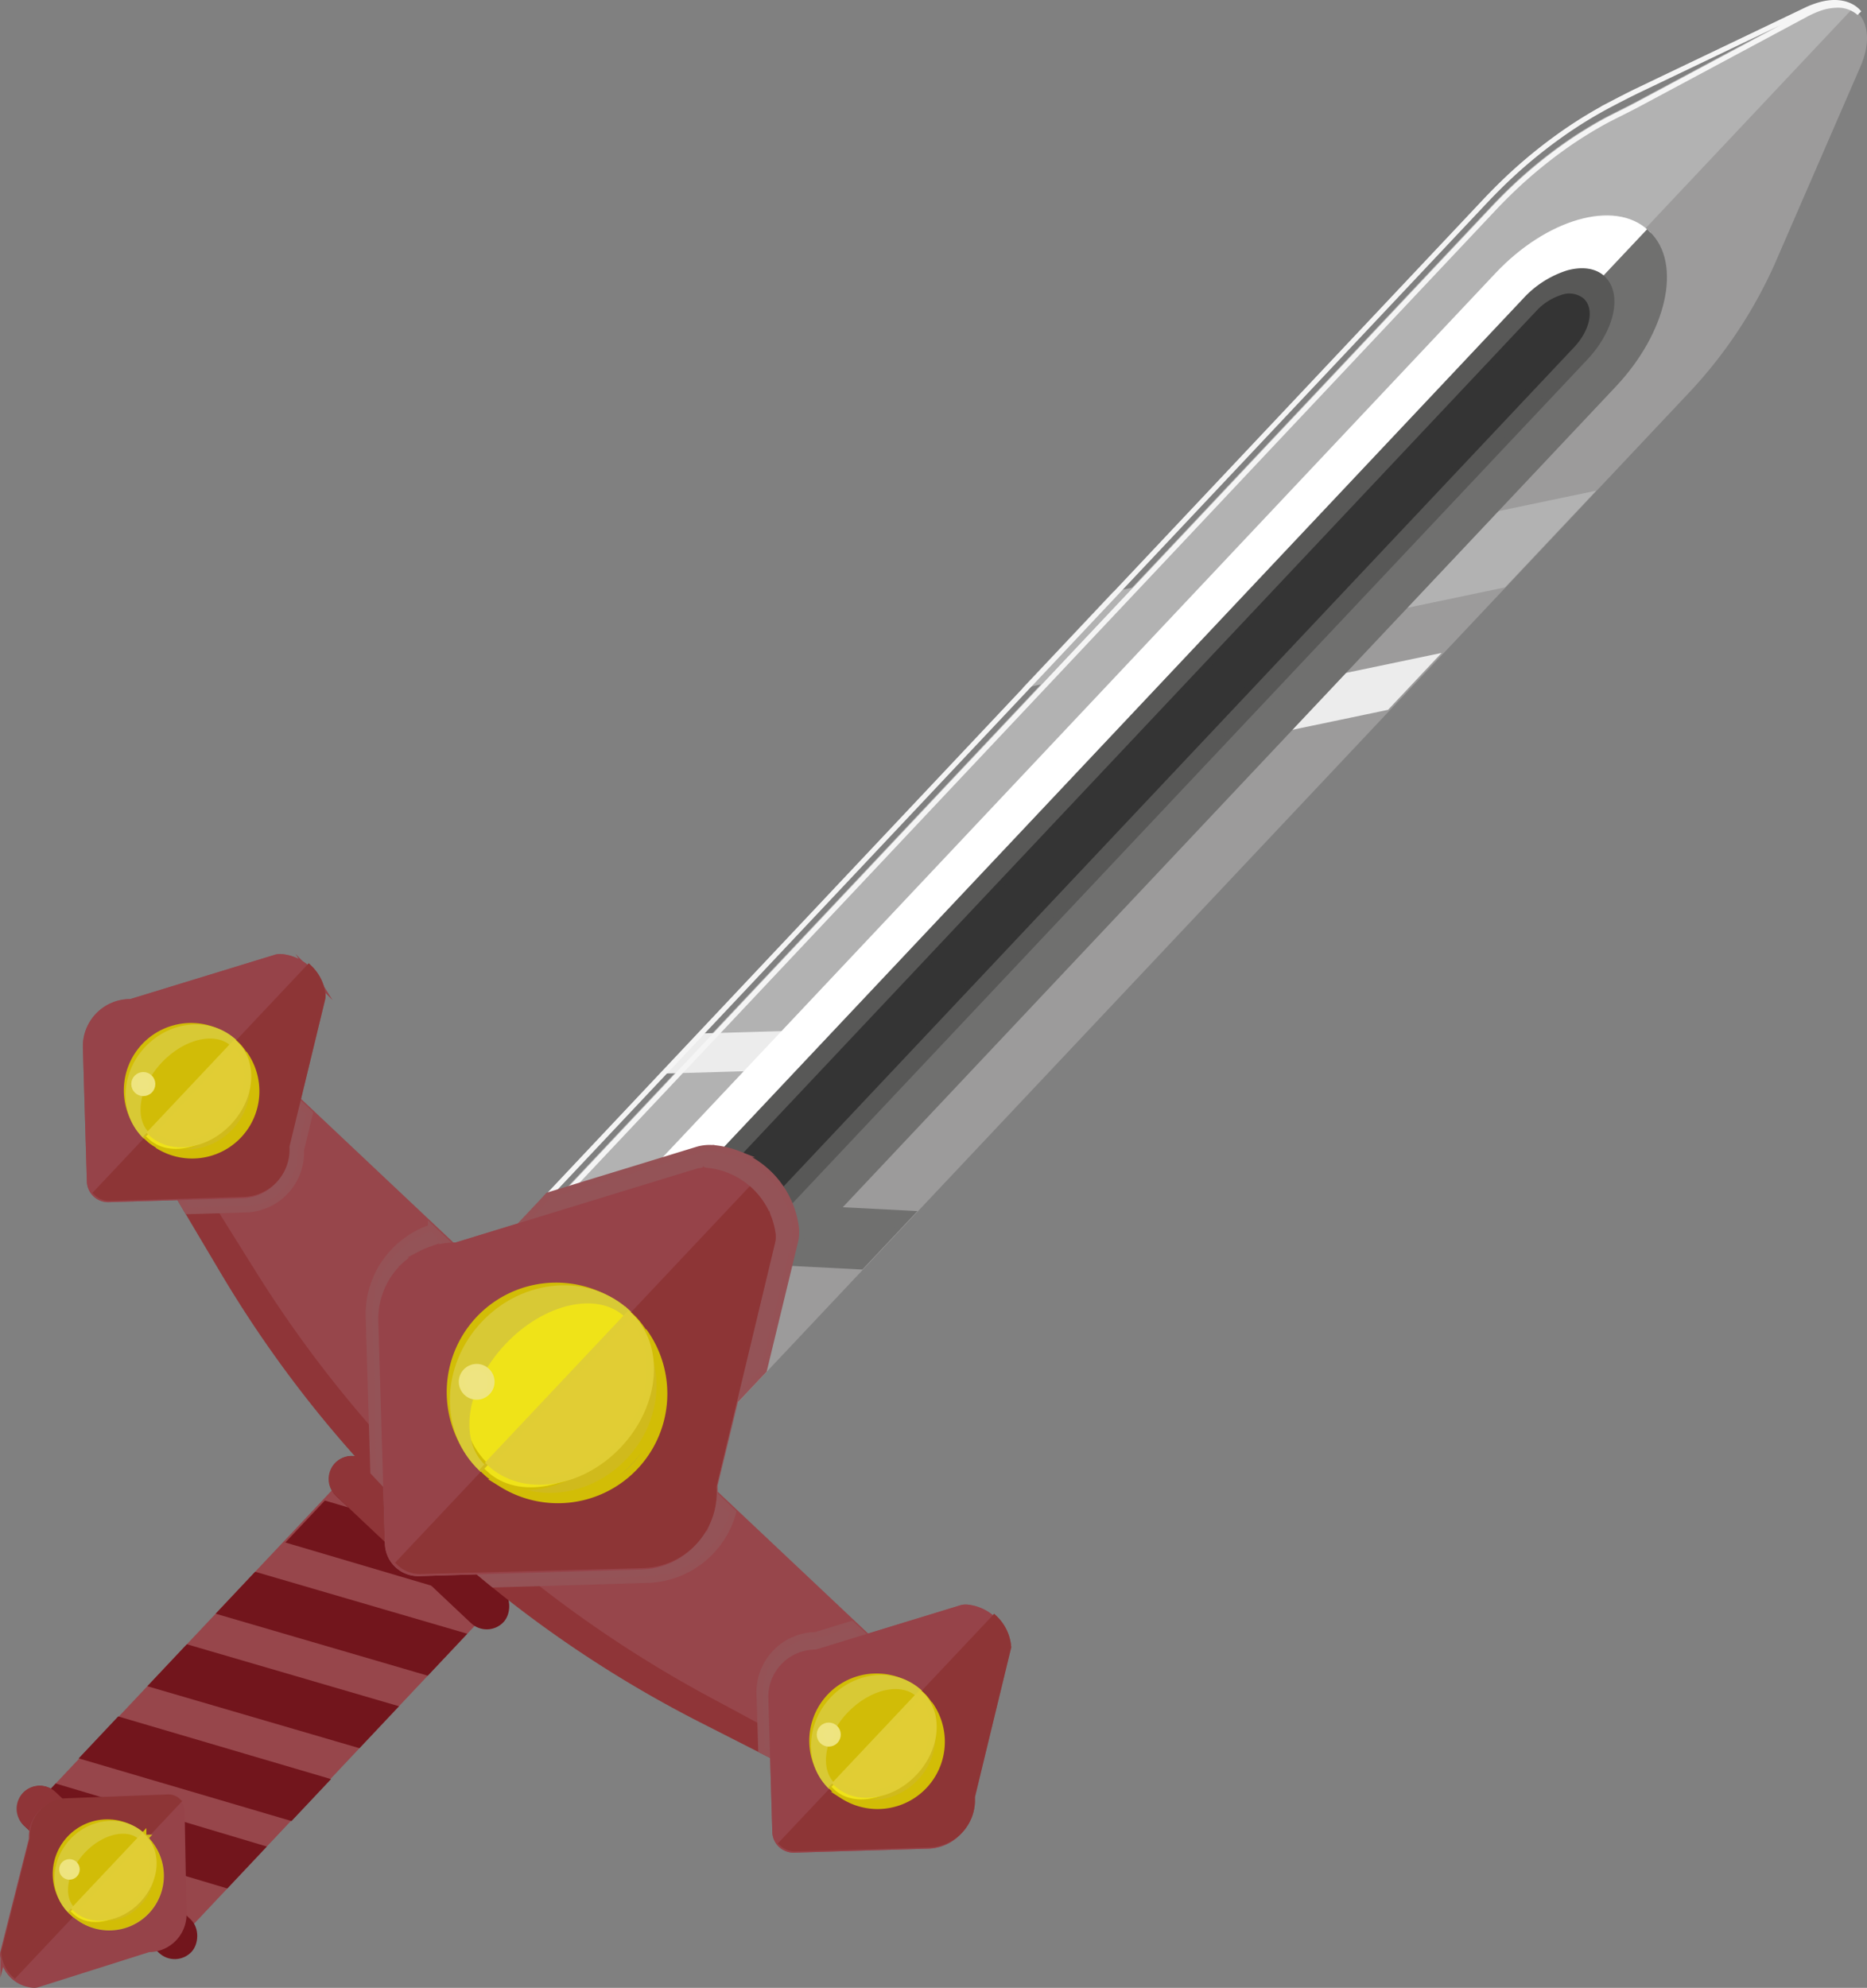 <svg id="Layer_1" data-name="Layer 1" xmlns="http://www.w3.org/2000/svg" viewBox="0 0 360.317 383.492"><rect x="0" y="0" width="360.317" height="383.492" fill="#808080" stroke="none"/><title>redsword</title><rect x="10.768" y="310.967" width="79.918" height="36.76" transform="translate(-223.751 140.392) rotate(-46.7)" fill="#97464b" stroke="#97464b" stroke-miterlimit="10" stroke-width="1.233"/><polygon points="62.886 290.18 56.207 297.267 56.781 297.437 83.515 305.338 69.508 292.138 63.459 290.349 62.886 290.18" fill="#72151c" stroke="#72151c" stroke-miterlimit="10" stroke-width="1.233"/><polygon points="16.323 338.914 56.072 350.616 62.75 343.53 23.001 331.828 16.323 338.914" fill="#72151c" stroke="#72151c" stroke-miterlimit="10" stroke-width="1.233"/><polygon points="29.576 324.992 69.183 336.562 75.861 329.475 36.253 317.906 29.576 324.992" fill="#72151c" stroke="#72151c" stroke-miterlimit="10" stroke-width="1.233"/><polygon points="42.758 311.004 82.365 322.573 89.043 315.487 49.435 303.918 42.758 311.004" fill="#72151c" stroke="#72151c" stroke-miterlimit="10" stroke-width="1.233"/><polygon points="10.939 344.769 9.946 345.822 21.952 357.136 43.112 363.45 43.682 363.622 50.361 356.535 49.791 356.363 10.939 344.769" fill="#72151c" stroke="#72151c" stroke-miterlimit="10" stroke-width="1.233"/><rect x="59.218" y="293.797" width="43.418" height="7.657" rx="3.828" transform="translate(-64.295 569.73) rotate(-136.7)" fill="#72151c" stroke="#72151c" stroke-miterlimit="10" stroke-width="1.233"/><path d="M70.493,282.533l13.013,12.263-5.251,5.572-13.013-12.263a3.828,3.828,0,0,1,5.251-5.572Z" fill="#8f3538" stroke="#8f3538" stroke-miterlimit="10" stroke-width="1.233"/><path d="M44.148,200.049l-17.1,18.146L28.165,220.074l6.287,10.591.14.233,1.613,2.724,6.914,11.642a226.842,226.842,0,0,0,28.96,38.695c.822.888,1.656,1.77,2.493,2.643q4.172,4.344,8.571,8.46,4.201,3.941,8.609,7.663c.149.128.297.256.449.381q1.523,1.282,3.063,2.533A227.15,227.15,0,0,0,135.394,331.718l11.547,5.874,2.292,1.165,11.202,5.699a.006.006,0,0,0,.006.006l.009.003.391.201.097.05.216.108.028.015.094.047.46.236,17.1-18.146Z" fill="#8f3538" stroke="#8f3538" stroke-miterlimit="10" stroke-width="1.233"/><path d="M49.048,204.31l-14.776,15.679,1.089,1.74,6.131,9.81.136.216,1.574,2.523,6.742,10.784a232.724,232.724,0,0,0,27.833,36.083c.781.835,1.574,1.664,2.368,2.485q3.96,4.088,8.116,7.98,3.97,3.726,8.119,7.262c.14.122.28.243.423.362q1.433,1.219,2.881,2.41A232.906,232.906,0,0,0,137.14,326.797l10.711,5.767,2.126,1.144,10.392,5.595a.006.006,0,0,0,.006.006l.009.003.363.197.09.049.2.106.026.014.087.046.427.232,14.775-15.679Z" fill="#97464b" stroke="#97464b" stroke-miterlimit="10" stroke-width="1.233"/><path d="M16.614,202.103l.766,25.818a3.489,3.489,0,0,0,3.588,3.381l13.624-.404,1.613,2.724,11.221-.333a10.96,10.96,0,0,0,10.634-11.284l-.004-.142,1.72-7.088-2.43-2.29.341-1.398,2-8.256.701-2.885,1.742-7.187a2.749,2.749,0,0,0,.061-1.063l-.001-.018a8.364,8.364,0,0,0-.686-2.329,8.491,8.491,0,0,0-1.519-2.258c-.045-.048-.089-.096-.14-.144-.073-.081-.156-.159-.238-.237l-.233.247c-.082-.078-.165-.155-.247-.227-.054-.045-.104-.086-.155-.128a8.492,8.492,0,0,0-2.345-1.383,8.364,8.364,0,0,0-2.366-.547.023.023,0,0,1-.015-.003,2.824,2.824,0,0,0-1.06.127l-7.071,2.165-2.839.871-8.123,2.486-2.145.656-.385.122-7.346,2.247-.422.016A8.503,8.503,0,0,0,16.614,202.103Z" fill="#945357" stroke="#955256" stroke-miterlimit="10" stroke-width="1.233"/><path d="M149.6,318.925a10.876,10.876,0,0,0-2.98,7.841l.321,10.826,2.292,1.165.435,14.659a3.478,3.478,0,0,0,3.588,3.381l25.818-.766a8.435,8.435,0,0,0,5.928-2.661c.039-.041.081-.086.116-.13a8.46,8.46,0,0,0,2.428-6.193l-.009-.422,1.807-7.467.096-.394.527-2.18,2.003-8.253.701-2.886,1.742-7.187a2.893,2.893,0,0,0,.064-1.066l-.004-.015a8.44,8.44,0,0,0-.686-2.329,8.621,8.621,0,0,0-1.516-2.262c-.045-.048-.092-.093-.14-.144-.076-.078-.156-.159-.238-.237l-.233.247-.003-.003c-.079-.075-.165-.149-.25-.224-.048-.045-.098-.087-.149-.128a8.498,8.498,0,0,0-2.348-1.38,8.349,8.349,0,0,0-2.363-.55c-.009-.003-.012 0-.018.001a2.804,2.804,0,0,0-1.057.124l-7.074,2.168-2.839.864-8.122,2.492-.33.102-2.738-2.58-6.973,2.137-.142.004A10.886,10.886,0,0,0,149.6,318.925Z" fill="#945357" stroke="#955256" stroke-miterlimit="10" stroke-width="1.233"/><path d="M82.284,258.613l3.941,4.119,2.675,2.824,1.902,2.005,3.086,3.272,1.476,1.573,3.922,4.222-.081.086-4.442-3.67-1.658-1.38-2.786-2.332,8.632,8.134L357.878,2.701a.162.162,0,0,0-.036-.044l-.079-.075A5.666,5.666,0,0,0,354.313 1a10.835,10.835,0,0,0-3.431.71,19.531,19.531,0,0,0-2.407,1.099l-2.495,1.339-4.986,2.672L321.054,17.504l-4.984,2.664c-1.656.886-3.342,1.704-4.971,2.535-1.611.807-3.214,1.733-4.811,2.716q-2.392,1.461-4.739,3.148a89.706,89.706,0,0,0-9.055,7.442c-1.443,1.36-2.842,2.762-4.218,4.215L98.247,241.877c-2.822,2.982-5.619,5.988-8.426,8.986q-2.122,2.232-4.287,4.423Z" fill="#b2b2b2" stroke="#b2b2b2" stroke-miterlimit="10" stroke-width="1.284"/><path d="M357.637,2.474,98.711,277.238l19.336,18.221L325.083,75.758a88.797,88.797,0,0,0,16.826-25.063l16.53-38.052c1.956-4.497,1.466-8.083-.598-9.987l-.079-.075A1.247,1.247,0,0,0,357.637,2.474Z" fill="#9c9b9b" stroke="#9c9b9b" stroke-miterlimit="10" stroke-width="1.284"/><polygon points="90.092 269.573 98.483 277.48 98.776 277.169 94.439 273.388 92.818 271.968 90.092 269.573" fill="#fff" stroke="#fff" stroke-miterlimit="10" stroke-width="1.266"/><polygon points="215.15 114.645 198.905 131.884 202.631 131.108 218.779 127.732 231.181 125.142 237.15 123.892 244.704 122.315 245.273 122.194 252.274 120.733 258.244 119.483 271.206 116.774 290.166 112.811 306.411 95.573 287.451 99.535 274.489 102.244 268.524 103.489 261.518 104.955 260.954 105.071 253.395 106.653 247.431 107.898 235.029 110.488 218.881 113.864 215.15 114.645" fill="#b2b2b2" stroke="#b2b2b2" stroke-miterlimit="10" stroke-width="1.112"/><path d="M105.921,230.524c-.039.041-.075.079-.11.124-.212.231-.427.466-.639.704-.448.494-.889.995-1.331,1.495l-2.423,2.73-.627.709.101.089.567.504.817.722,4.123,3.658,2.137.109,3.008.157,9.497.492,4.571.234,5.785.3.435.021.735.04,4.626.239,4.568.238,6.282.325.29.016,3.354.172.72.037.954.049,12.845.664,9.629-10.218-14.518-.75-8.215-.422-.485-.026-1.226-.065-3.604-.186-.652-.033-.315-.015-4.626-.239-.735-.04-.435-.021-5.785-.3-4.571-.234-9.497-.492-3.203-.167-9.135-.469-.028-.002-2.638-.138-.003.003-.216-.012Z" fill="#70706f" stroke="#70706f" stroke-miterlimit="10" stroke-width="1.112"/><path d="M205.91,145.482c-.716,2.399.544,3.961,2.811,3.488l.008-.002,5.965-1.245,7.559-1.583.564-.116,7.006-1.466,5.965-1.245,12.962-2.709,18.96-3.963,9.563-10.148-18.96,3.963-12.962,2.709-5.965,1.245-7.006,1.466-.564.116-7.559,1.583-5.965,1.245-6.981,1.459A8.057,8.057,0,0,0,205.91,145.482Z" fill="#ececec" stroke="#ececec" stroke-miterlimit="10" stroke-width="0.655"/><path d="M135.638,199.691l-6.661,7.069,3.08-.091,13.329-.384,10.243-.299,4.925-.141,6.237-.18.47-.015,5.78-.166,4.928-.145,2.364-.068a4.162,4.162,0,0,0,3.842-3.549,3.028,3.028,0,0,0-.603-2.329,2.926,2.926,0,0,0-.249-.27,2.882,2.882,0,0,0-2.086-.755l-1.532.043-5.784.17-.466.012-6.24.183-4.925.141-10.243.299-13.329.384Z" fill="#ececec" stroke="#ececec" stroke-miterlimit="10" stroke-width="0.655"/><path d="M289.094,53.117,88.9,265.556l1.902,2.005,3.086,3.272,1.476,1.573,3.922,4.222L317.663,44.893C311.584,39.165,298.763,42.856,289.094,53.117Z" fill="#fff" stroke="#fff" stroke-miterlimit="10" stroke-width="1.266"/><path d="M317.904,45.121,98.951,277.467l11.031,10.395L311.394,74.129C321.063,63.869,323.986,50.853,317.904,45.121Z" fill="#70706f" stroke="#70706f" stroke-miterlimit="10" stroke-width="1.266"/><path d="M99.286,276.627l-.081.086-4.442-3.67-1.658-1.38-.146.155L104.469,282.664,305.879,68.934c4.925-5.227,6.497-11.794,3.623-14.897a1.648,1.648,0,0,0-.226-.243c-1.593-1.501-4.059-1.762-6.75-.992a18.874,18.874,0,0,0-8.156,5.286l-200.481,212.744,1.476,1.573Z" fill="#585857" stroke="#585857" stroke-miterlimit="10" stroke-width="1.266"/><path d="M105.966,275.989,303.341,66.541c2.752-2.92,3.641-6.573,2.024-8.317l-.084-.091-.023-.032-.022-.021a3.82,3.82,0,0,0-3.78-.555,10.554,10.554,0,0,0-4.549,2.952L99.532,269.926Z" fill="#343434" stroke="#343434" stroke-miterlimit="10" stroke-width="1.266"/><path d="M88.194,249.329c-.207.22-.409.434-.613.656-1.192,1.284-2.375,2.584-3.551,3.883l-4.145,4.557-1.073,1.183.681.581,5.035,4.28.032.03,2.593,2.181.794.657,1.71,1.44.557.464.107.09.414.349,2.372,1.983,1.658,1.38,4.442,3.67.081-.086-3.922-4.222-1.476-1.573L91.749,268.564l-.296-.309-.651-.695-.032-.03-.77-.817-1.101-1.158-.174-.184-.802-.846-.606-.641-1.094-1.152-3.941-4.119,3.25-3.328q2.16-2.196,4.287-4.423c.522-.56,1.041-1.112,1.563-1.671.698-.747,1.402-1.5,2.1-2.247q2.375-2.539,4.763-5.067L288.276,40.224c1.376-1.454,2.775-2.855,4.218-4.215a89.706,89.706,0,0,1,9.055-7.442q2.345-1.688,4.739-3.148c1.597-.983,3.2-1.908,4.811-2.716,1.628-.832,3.315-1.649,4.971-2.535l4.984-2.664L340.993,6.82l4.986-2.672,2.495-1.339a19.531,19.531,0,0,1,2.407-1.099,10.835,10.835,0,0,1,3.431-.71,6.197,6.197,0,0,1,4.511,1.511C357.28.622,354.397-.043,351.016.977a16.622,16.622,0,0,0-2.557.998l-2.498,1.195L340.973,5.557,321.014,15.1l-4.987,2.388c-1.673.809-3.308,1.655-5.007,2.542a84.849,84.849,0,0,0-10.182,6.279,95.235,95.235,0,0,0-9.658,7.935c-1.535,1.445-3.038,2.951-4.49,4.485L96.661,240.382C93.854,243.379,91.016,246.347,88.194,249.329Z" fill="none" stroke="#f5f5f5" stroke-miterlimit="10"/><path d="M75.98,241.486a17.497,17.497,0,0,0-4.791,12.597l.89,29.876c.822.888,1.656,1.77,2.493,2.643l.333,11.215a5.799,5.799,0,0,0,5.97,5.626l11.326-.336q1.523,1.282,3.063,2.533l29.706-.882a17.645,17.645,0,0,0,16.488-13.009l-3.569-3.363c.026-.383.03-.769.018-1.163l-.021-.702,3.011-12.418.159-.652.786-3.243,5.554-5.894,3.761-15.514,1.25-5.159.074-.301.19-.78.698-2.882a8.11,8.11,0,0,0,.174-3.076,17.626,17.626,0,0,0-.588-2.656c-.102-.336-.214-.675-.338-1.008-.117-.32-.25-.637-.389-.954a17.669,17.669,0,0,0-1.03-1.977c-.072-.127-.146-.252-.227-.369-.175-.279-.359-.554-.552-.819a17.258,17.258,0,0,0-2.238-2.564c-.174-.164-.349-.323-.526-.472l-.009-.009c-.073-.063-.155-.134-.241-.209-.025-.018-.051-.042-.076-.059a17.257,17.257,0,0,0-3.712-2.36c-.369-.18-.747-.339-1.131-.491a16.495,16.495,0,0,0-2.483-.759,16.745,16.745,0,0,0-2.076-.345l-.019-.006-.043-.005-.174-.044-.333.01a8.216,8.216,0,0,0-2.879.36l-6.197,1.898-5.568,1.707-4.718,1.441-7.942,2.434-3.887,1.188-.003.003-.318.096-.037.013c-.212.231-.427.466-.639.704l-4.921,5.222-12.217,3.742-.702.021c-.136.004-.274.011-.409.021l-3.721-3.507A17.563,17.563,0,0,0,75.98,241.486Z" fill="#945357" stroke="#955256" stroke-miterlimit="10" stroke-width="1.233"/><polygon points="98.824 277.118 98.776 277.169 99.026 277.387 99.447 277.754 99.056 277.355 98.824 277.118" fill="#f5f5f5" stroke="#f5f5f5" stroke-miterlimit="10"/><path d="M73.63,254.874l1.274,42.942a5.799,5.799,0,0,0,5.97,5.626l42.942-1.274a14.034,14.034,0,0,0,9.86-4.431c.066-.07.132-.14.191-.215l.039-.041c.131-.146.257-.291.382-.443l.003-.003a.042.042,0,0,0,.024-.032l.003-.003.303-.379c.101-.126.196-.252.288-.388.092-.129.183-.264.272-.397s.174-.267.259-.402a.678.678,0,0,0,.07-.119,4.024,4.024,0,0,0,.209-.348.724.724,0,0,0,.044-.085c.088-.151.17-.301.245-.457q.044-.085.079-.16c.082-.163.16-.322.229-.485.069-.156.136-.309.193-.465.066-.153.124-.303.175-.458.043-.109.08-.218.117-.327.031-.084.057-.168.082-.252.045-.149.09-.299.132-.451a2.285,2.285,0,0,0,.075-.295,3.05,3.05,0,0,0,.082-.342,1.764,1.764,0,0,0,.062-.295c.03-.127.06-.261.078-.394a2.125,2.125,0,0,0,.039-.245c.022-.105.04-.22.052-.335a.19.19,0,0,0,.004-.062q.023-.158.037-.325c.037-.3.059-.609.068-.918.007-.191.013-.383.011-.577.002-.136.001-.274-.003-.41l-.021-.702,3.954-16.303,5.272-21.751,1.321-5.457.89-3.665a4.703,4.703,0,0,0,.108-1.773,14.089,14.089,0,0,0-1.906-5.324,2.159,2.159,0,0,0-.13-.212,13.907,13.907,0,0,0-2.259-2.751l-.003-.003c-.136-.129-.276-.254-.415-.373-.085-.075-.168-.146-.253-.214a14.15,14.15,0,0,0-3.901-2.299,13.996,13.996,0,0,0-3.934-.91c-.009-.003-.019.001-.028-.002a4.742,4.742,0,0,0-1.761.21L122.69,229.699l-4.721,1.445-13.507,4.138-3.569,1.093-.642.198-12.217,3.742-.702.021c-.136.004-.274.011-.409.021a.844.844,0,0,0-.126.007c-.129.01-.261.023-.397.033a.566.566,0,0,0-.105.009.925.925,0,0,0-.135.016,7.321,7.321,0,0,0-.746.105c-.166.023-.331.059-.494.092a.597.597,0,0,0-.11.022c-.205.04-.404.086-.6.141-.205.052-.41.111-.612.172-.046.011-.092.027-.134.041-.159.048-.315.099-.467.159a.289.289,0,0,0-.085.033c-.171.061-.339.124-.506.194a2.648,2.648,0,0,0-.283.122c-.146.06-.289.123-.426.192-.192.089-.377.184-.565.282a.879.879,0,0,0-.091.052c-.158.085-.31.17-.461.26a.216.216,0,0,0-.052.029c-.136.081-.276.165-.409.256a.509.509,0,0,0-.076.048c-.106.068-.212.136-.314.213-.163.11-.326.226-.483.347-.081.061-.166.125-.247.186l-.081.067c-.157.128-.313.256-.463.39A14.101,14.101,0,0,0,73.63,254.874Z" fill="#964349" stroke="#964349" stroke-miterlimit="10" stroke-width="1.233"/><path d="M121.342,253.705l.001.001L93.335,283.427l-.001-0a20.419,20.419,0,1,1,28.008-29.721Z" fill="#d1bc07" stroke="#d2bd06" stroke-miterlimit="10" stroke-width="1.411"/><path d="M121.791,254.128l-.001-0-28.008,29.721.001.001a20.419,20.419,0,1,0,28.008-29.721Z" fill="#d0ba1c" stroke="#d0ba1c" stroke-miterlimit="10" stroke-width="1.411"/><ellipse cx="108.1" cy="267.922" rx="19.428" ry="16.914" transform="translate(-161.023 162.848) rotate(-46.7)" fill="#efe318" stroke="#efe318" stroke-miterlimit="10" stroke-width="1.319"/><path d="M117.237,277.894c7.734-8.207,9.466-19.137,3.867-24.413,7.495,7.063,7.301,19.442-.433,27.649s-20.08,9.135-27.575,2.072C98.695,288.478,109.503,286.101,117.237,277.894Z" fill="#d8c935" stroke="#d8c935" stroke-miterlimit="10" stroke-width="1.553"/><path d="M121.104,253.481c-5.598-5.276-16.406-2.899-24.14,5.308s-9.466,19.137-3.867,24.413c-7.495-7.063-7.301-19.442.433-27.649S113.609,246.418,121.104,253.481Z" fill="#d8c935" stroke="#d8c935" stroke-miterlimit="10" stroke-width="1.553"/><circle cx="91.995" cy="266.577" r="2.838" fill="#eee481" stroke="#eee47f" stroke-miterlimit="10" stroke-width="1.23"/><path d="M144.747,229.689,77.112,301.461a5.777,5.777,0,0,0,4.144,1.583l10.459-.281,32.365-.868a13.906,13.906,0,0,0,9.624-4.2l.027-.028a13.901,13.901,0,0,0,3.958-9.069c.024-.382.027-.766.015-1.16l-.023-.7,2.968-12.372.157-.65.774-3.231.092-.384,3.282-13.678,1.145-4.781.68-2.832L147.98,243.807l.978-4.076a4.721,4.721,0,0,0,.099-1.764c-.003-.009-.001-.018-.004-.028a13.8,13.8,0,0,0-.471-2.087,14.141,14.141,0,0,0-.679-1.777c-.152-.334-.32-.659-.499-.983-.124-.218-.257-.439-.396-.653a13.864,13.864,0,0,0-1.634-2.118c-.073-.081-.15-.159-.229-.24C145.017,229.949,144.883,229.817,144.747,229.689Z" fill="#8d3536" stroke="#8d3536" stroke-miterlimit="10" stroke-width="1.233"/><path d="M121.474,253.829l-.001-0-28.008,29.721 0.0 0c7.736,7.29,20.276,6.546,28.011-1.661S129.209,261.119,121.474,253.829Z" fill="#d0ba1c" stroke="#d0ba1c" stroke-miterlimit="10" stroke-width="1.411"/><path d="M118.042,278.653c7.498-7.956,9.354-18.471,4.36-23.913-.161-.168-.33-.331-.498-.494l-27.997,29.709c.173.158.346.317.523.468C100.159,289.085,110.545,286.609,118.042,278.653Z" fill="#a9984d" stroke="#d2bd06" stroke-miterlimit="10" stroke-width="1.411"/><path d="M124.171,256.856c5.086,7.222,4.156,17.763-2.695,25.033s-17.318,8.823-24.829,4.175a20.417,20.417,0,0,0,27.524-29.208Z" fill="#a9984d" stroke="#d2bd06" stroke-miterlimit="10" stroke-width="1.411"/><path d="M121.057,255.041,94.408,283.319c5.627,5.303,16.154,3.271,23.513-4.538S126.684,260.343,121.057,255.041Z" fill="#efe318" stroke="#efe318" stroke-miterlimit="10" stroke-width="1.319"/><path d="M121.333,253.708,94.523,282.157c6.321,5.956,17.446,4.416,24.849-3.44S127.653,259.664,121.333,253.708Z" fill="#e1cd34" stroke="#e0cd34" stroke-miterlimit="10" stroke-width="1.319"/><path d="M148.898,327.595l.334,11.162.435,14.659a3.478,3.478,0,0,0,3.588,3.381l25.818-.766a8.435,8.435,0,0,0,5.928-2.661c.039-.041.081-.086.116-.13a8.435,8.435,0,0,0,2.195-5.952l-.012-.419,2.38-9.803,3.167-13.079.794-3.283.536-2.202a2.768,2.768,0,0,0,.064-1.066,7.808,7.808,0,0,0-.281-1.271,8.22,8.22,0,0,0-.865-1.929.882.882,0,0,0-.078-.127,8.244,8.244,0,0,0-1.357-1.656l-.003-.003c-.079-.075-.165-.149-.25-.224-.048-.045-.098-.087-.149-.128a8.498,8.498,0,0,0-2.348-1.38,8.349,8.349,0,0,0-2.363-.55c-.009-.003-.012 0-.018.001a2.804,2.804,0,0,0-1.057.124l-7.074,2.168-2.839.864-8.122,2.492-.33.102-1.815.553-.385.116-7.346,2.253-.422.009A8.503,8.503,0,0,0,148.898,327.595Z" fill="#964349" stroke="#964349" stroke-miterlimit="10" stroke-width="1.233"/><path d="M177.587,326.893l0.0 0-16.84,17.87-0-0a12.277,12.277,0,0,1,16.84-17.87Z" fill="#d1bc07" stroke="#d2bd06" stroke-miterlimit="10" stroke-width="1.411"/><path d="M177.857,327.148l-0-0-16.84,17.87 0.0 0a12.277,12.277,0,1,0,16.84-17.87Z" fill="#d0ba1c" stroke="#d0ba1c" stroke-miterlimit="10" stroke-width="1.411"/><path d="M175.119,341.437c4.65-4.935,5.691-11.507,2.325-14.679,4.506,4.247,4.39,11.69-.26,16.625s-12.073,5.493-16.58,1.246C163.97,347.801,170.469,346.372,175.119,341.437Z" fill="#d8c935" stroke="#d8c935" stroke-miterlimit="10" stroke-width="1.553"/><path d="M177.444,326.759c-3.366-3.172-9.865-1.743-14.515,3.192s-5.691,11.507-2.325,14.679c-4.506-4.247-4.39-11.69.26-16.625S172.938,322.512,177.444,326.759Z" fill="#d8c935" stroke="#d8c935" stroke-miterlimit="10" stroke-width="1.553"/><circle cx="159.942" cy="334.633" r="1.706" fill="#eee481" stroke="#eee47f" stroke-miterlimit="10" stroke-width="1.23"/><path d="M191.893,312.205l-40.899,43.401a3.48,3.48,0,0,0,2.495.95l25.821-.769a8.504,8.504,0,0,0,8.236-8.74l-.009-.422,1.807-7.467.096-.394.527-2.18,2.003-8.253.701-2.886,1.742-7.187a2.893,2.893,0,0,0,.064-1.066l-.004-.015a8.44,8.44,0,0,0-.686-2.329,8.621,8.621,0,0,0-1.516-2.262c-.045-.048-.092-.093-.14-.144C192.055,312.364,191.976,312.283,191.893,312.205Z" fill="#8d3536" stroke="#8d3536" stroke-miterlimit="10" stroke-width="1.233"/><path d="M177.666,326.968l-0-0L160.826,344.838l0.0 0c4.651,4.383,12.192,3.936,16.842-.999S182.318,331.351,177.666,326.968Z" fill="#d0ba1c" stroke="#d0ba1c" stroke-miterlimit="10" stroke-width="1.411"/><path d="M175.603,341.894c4.508-4.784,5.624-11.106,2.622-14.378-.097-.101-.199-.199-.3-.297l-16.833,17.863c.104.095.208.191.314.282C164.85,348.166,171.095,346.677,175.603,341.894Z" fill="#a9984d" stroke="#d2bd06" stroke-miterlimit="10" stroke-width="1.411"/><path d="M179.288,328.788c3.058,4.343,2.499,10.68-1.62,15.052s-10.413,5.305-14.929,2.51a12.276,12.276,0,0,0,16.549-17.562Z" fill="#a9984d" stroke="#d2bd06" stroke-miterlimit="10" stroke-width="1.411"/><path d="M177.416,327.696l-16.023,17.003c3.383,3.188,9.713,1.967,14.138-2.728S180.799,330.885,177.416,327.696Z" fill="#efe318" stroke="#efe318" stroke-miterlimit="10" stroke-width="1.319"/><path d="M177.581,326.895l-16.12,17.106c3.8,3.581,10.49,2.655,14.941-2.068S181.382,330.476,177.581,326.895Z" fill="#e1cd34" stroke="#e0cd34" stroke-miterlimit="10" stroke-width="1.319"/><path d="M16.614,202.103l.766,25.818a3.489,3.489,0,0,0,3.588,3.381l13.624-.404,12.198-.359a8.441,8.441,0,0,0,5.928-2.667c.039-.041.081-.086.116-.13a8.421,8.421,0,0,0,2.195-5.946l-.013-.425,2.187-9.02.19-.78,3.17-13.082.794-3.277.533-2.205a2.788,2.788,0,0,0,.067-1.069,8.183,8.183,0,0,0-.284-1.268,8.084,8.084,0,0,0-.862-1.933c-.026-.042-.049-.082-.078-.127a8.462,8.462,0,0,0-1.36-1.653c-.082-.078-.165-.155-.247-.227-.054-.045-.104-.086-.155-.128a8.492,8.492,0,0,0-2.345-1.383,8.364,8.364,0,0,0-2.366-.547.023.023,0,0,1-.015-.003,2.824,2.824,0,0,0-1.06.127l-7.071,2.165-2.839.871-8.123,2.486-2.145.656-.385.122-7.346,2.247-.422.016A8.503,8.503,0,0,0,16.614,202.103Z" fill="#964349" stroke="#964349" stroke-miterlimit="10" stroke-width="1.233"/><path d="M45.302,201.398l0.0 0L28.462,219.268l-0-0a12.277,12.277,0,1,1,16.84-17.87Z" fill="#d1bc07" stroke="#d2bd06" stroke-miterlimit="10" stroke-width="1.411"/><path d="M45.571,201.652l-0-0L28.731,219.522l0.0 0a12.277,12.277,0,1,0,16.84-17.87Z" fill="#d0ba1c" stroke="#d0ba1c" stroke-miterlimit="10" stroke-width="1.411"/><path d="M42.833,215.941c4.65-4.935,5.691-11.507,2.325-14.679,4.506,4.247,4.39,11.69-.26,16.625s-12.073,5.493-16.58,1.246C31.684,222.305,38.183,220.876,42.833,215.941Z" fill="#d8c935" stroke="#d8c935" stroke-miterlimit="10" stroke-width="1.553"/><path d="M45.158,201.263c-3.366-3.172-9.865-1.743-14.515,3.192s-5.691,11.507-2.325,14.679c-4.506-4.247-4.39-11.69.26-16.625S40.652,197.016,45.158,201.263Z" fill="#d8c935" stroke="#d8c935" stroke-miterlimit="10" stroke-width="1.553"/><circle cx="27.656" cy="209.137" r="1.706" fill="#eee481" stroke="#eee47f" stroke-miterlimit="10" stroke-width="1.23"/><path d="M59.606,186.71,18.706,230.111a3.451,3.451,0,0,0,2.498.947l25.818-.766a8.51,8.51,0,0,0,8.239-8.743l-.012-.419,1.81-7.47.096-.388.189-.786.341-1.398,2-8.256.701-2.885,1.742-7.187a2.749,2.749,0,0,0,.061-1.063l-.001-.018a8.364,8.364,0,0,0-.686-2.329,8.491,8.491,0,0,0-1.519-2.258c-.045-.048-.089-.096-.14-.144C59.77,186.866,59.688,186.788,59.606,186.71Z" fill="#8d3536" stroke="#8d3536" stroke-miterlimit="10" stroke-width="1.233"/><path d="M45.381,201.472l-0-0L28.54,219.342l0.0 0c4.651,4.383,12.192,3.936,16.842-.999S50.032,205.855,45.381,201.472Z" fill="#d0ba1c" stroke="#d0ba1c" stroke-miterlimit="10" stroke-width="1.411"/><path d="M43.317,216.398c4.508-4.784,5.624-11.106,2.622-14.378-.097-.101-.199-.199-.3-.297L28.806,219.586c.104.095.208.191.314.282C32.564,222.67,38.809,221.182,43.317,216.398Z" fill="#a9984d" stroke="#d2bd06" stroke-miterlimit="10" stroke-width="1.411"/><path d="M47.003,203.292c3.058,4.343,2.499,10.68-1.62,15.052s-10.413,5.305-14.929,2.51a12.276,12.276,0,0,0,16.549-17.562Z" fill="#a9984d" stroke="#d2bd06" stroke-miterlimit="10" stroke-width="1.411"/><path d="M45.13,202.2,29.107,219.203c3.383,3.188,9.713,1.967,14.138-2.728S48.513,205.389,45.13,202.2Z" fill="#efe318" stroke="#efe318" stroke-miterlimit="10" stroke-width="1.319"/><path d="M45.296,201.399,29.176,218.505c3.8,3.581,10.49,2.655,14.941-2.068S49.096,204.98,45.296,201.399Z" fill="#e1cd34" stroke="#e0cd34" stroke-miterlimit="10" stroke-width="1.319"/><path d="M18.209,353.609l13.013,12.263-5.251,5.572-13.013-12.263a3.828,3.828,0,0,1,5.251-5.572Z" fill="#97464b" stroke="#97464b" stroke-miterlimit="10" stroke-width="1.233"/><rect x="-0.995" y="357.414" width="43.418" height="7.657" rx="3.828" transform="translate(-211.959 638.349) rotate(-136.7)" fill="#72151c" stroke="#72151c" stroke-miterlimit="10" stroke-width="1.233"/><path d="M10.28,346.15l13.013,12.263-5.251,5.572L5.029,351.722a3.828,3.828,0,0,1,5.251-5.572Z" fill="#8f3538" stroke="#8f3538" stroke-miterlimit="10" stroke-width="1.233"/><path d="M35.382,369.212l-.368-19.758a2.597,2.597,0,0,0-2.716-2.559l-19.745.805a6.601,6.601,0,0,0-4.555,2.089c-.031.032-.061.065-.089.1l-.018.019c-.061.068-.119.135-.178.206l-.001.001a.02.02,0,0,0-.011.015l-.001.001-.141.176c-.047.059-.091.117-.134.18-.043.06-.086.123-.127.184s-.081.124-.121.187a.321.321,0,0,0-.033.055c-.036.053-.067.106-.098.161a.344.344,0,0,0-.021.039c-.041.07-.08.139-.115.212q-.021.039-.037.074c-.038.075-.075.149-.108.224-.033.072-.064.143-.091.215-.031.071-.058.14-.083.212-.02.05-.038.101-.055.151-.015.039-.027.078-.039.117-.021.069-.043.138-.063.208a1.068,1.068,0,0,0-.036.136,1.425,1.425,0,0,0-.04.158.825.825,0,0,0-.03.136c-.015.059-.029.12-.038.182a.992.992,0,0,0-.019.113c-.01.049-.019.102-.025.154a.088.088,0,0,0-.002.028q-.011.073-.018.15c-.019.138-.03.281-.036.423-.004.088-.008.176-.008.266-.002.062-.002.126-.001.189l.006.323-1.9,7.524L1.754,372.346l-.635,2.518-.428,1.691a2.176,2.176,0,0,0-.059.817,6.26,6.26,0,0,0,.205.971,6.181,6.181,0,0,0,.644,1.47.966.966,0,0,0,.059.097A6.196,6.196,0,0,0,2.564,381.165l.001.001c.062.058.125.115.189.17.039.034.076.066.115.097a6.331,6.331,0,0,0,3.585,1.437c.004.001.009-0.0.013.001a2.194,2.194,0,0,0,.81-.105l5.425-1.718,2.178-.689,6.23-1.973,1.646-.521.296-.094,5.635-1.785.323-.013c.062-.003.126-.007.188-.012a.388.388,0,0,0,.058-.004c.059-.005.12-.012.183-.017a.261.261,0,0,0,.048-.005.429.429,0,0,0,.062-.008,3.394,3.394,0,0,0,.344-.052c.076-.012.153-.029.227-.045a.278.278,0,0,0,.051-.011c.095-.019.186-.042.277-.068.095-.025.189-.053.282-.082.021-.005.042-.013.062-.02.073-.023.145-.047.216-.075a.136.136,0,0,0,.039-.016c.079-.029.156-.059.234-.092a1.247,1.247,0,0,0,.131-.058c.068-.028.134-.058.197-.09.089-.042.174-.087.261-.133a.415.415,0,0,0,.042-.024c.073-.04.143-.08.213-.122a.102.102,0,0,0,.024-.014c.063-.038.128-.078.189-.12a.241.241,0,0,0,.035-.023c.049-.032.098-.064.146-.1.076-.051.151-.105.224-.162l.115-.087.038-.031c.073-.06.145-.119.215-.182A6.645,6.645,0,0,0,35.382,369.212Z" fill="#964349" stroke="#964349" stroke-miterlimit="10" stroke-width="1.233"/><path d="M2.834,380.88l31.454-33.378a2.599,2.599,0,0,0-1.897-.708l-4.809.182-14.882.564a6.539,6.539,0,0,0-4.445,1.982l-.012.013a6.554,6.554,0,0,0-1.865,4.194c-.013.176-.016.353-.013.534l.007.322-1.427,5.71-.076.3L4.496,362.087l-.044.177L2.874,368.576l-.551,2.206-.327,1.307-.577,2.309L.949,376.279a2.184,2.184,0,0,0-.055.813l.002.013a6.269,6.269,0,0,0,.206.958,6.371,6.371,0,0,0,.303.815c.068.153.144.302.225.45.056.1.116.201.179.299a6.179,6.179,0,0,0,.74.966c.033.037.068.072.104.109C2.711,380.762,2.772,380.822,2.834,380.88Z" fill="#8d3536" stroke="#8d3536" stroke-miterlimit="10" stroke-width="1.233"/><path d="M27.544,354.441l0.0 0L14.048,368.764l-0-0a9.84,9.84,0,1,1,13.496-14.322Z" fill="#d1bc07" stroke="#d2bd06" stroke-miterlimit="10" stroke-width="1.411"/><path d="M27.761,354.645l-0-0L14.264,368.967l0.0 0a9.84,9.84,0,1,0,13.496-14.322Z" fill="#d0ba1c" stroke="#d0ba1c" stroke-miterlimit="10" stroke-width="1.411"/><path d="M25.566,366.097c3.727-3.955,4.561-9.222,1.864-11.764,3.612,3.403,3.518,9.369-.209,13.323s-9.676,4.402-13.288.998C16.631,371.197,21.839,370.052,25.566,366.097Z" fill="#d8c935" stroke="#d8c935" stroke-miterlimit="10" stroke-width="1.553"/><path d="M27.43,354.333c-2.698-2.542-7.906-1.397-11.633,2.558s-4.561,9.222-1.864,11.764c-3.612-3.403-3.518-9.369.209-13.323S23.818,350.93,27.43,354.333Z" fill="#d8c935" stroke="#d8c935" stroke-miterlimit="10" stroke-width="1.553"/><circle cx="13.403" cy="360.644" r="1.368" fill="#eee481" stroke="#eee47f" stroke-miterlimit="10" stroke-width="1.23"/><path d="M27.608,354.501l-0-0L14.111,368.823l0.0 0a9.569,9.569,0,0,0,13.498-.8A9.569,9.569,0,0,0,27.608,354.501Z" fill="#d0ba1c" stroke="#d0ba1c" stroke-miterlimit="10" stroke-width="1.411"/><path d="M25.954,366.463c3.613-3.834,4.507-8.901,2.101-11.523-.078-.081-.159-.159-.24-.238L14.324,369.018c.083.076.167.153.252.226C17.336,371.49,22.341,370.297,25.954,366.463Z" fill="#a9984d" stroke="#d2bd06" stroke-miterlimit="10" stroke-width="1.411"/><path d="M28.908,355.96a9.645,9.645,0,0,1-1.299,12.063,9.645,9.645,0,0,1-11.965,2.012,9.838,9.838,0,0,0,13.263-14.075Z" fill="#a9984d" stroke="#d2bd06" stroke-miterlimit="10" stroke-width="1.411"/><path d="M27.407,355.085,14.566,368.712c2.712,2.555,7.784,1.576,11.33-2.187S30.118,357.64,27.407,355.085Z" fill="#efe318" stroke="#efe318" stroke-miterlimit="10" stroke-width="1.319"/><path d="M27.54,354.442,14.621,368.152c3.046,2.87,8.407,2.128,11.974-1.658S30.586,357.313,27.54,354.442Z" fill="#e1cd34" stroke="#e0cd34" stroke-miterlimit="10" stroke-width="1.319"/></svg>